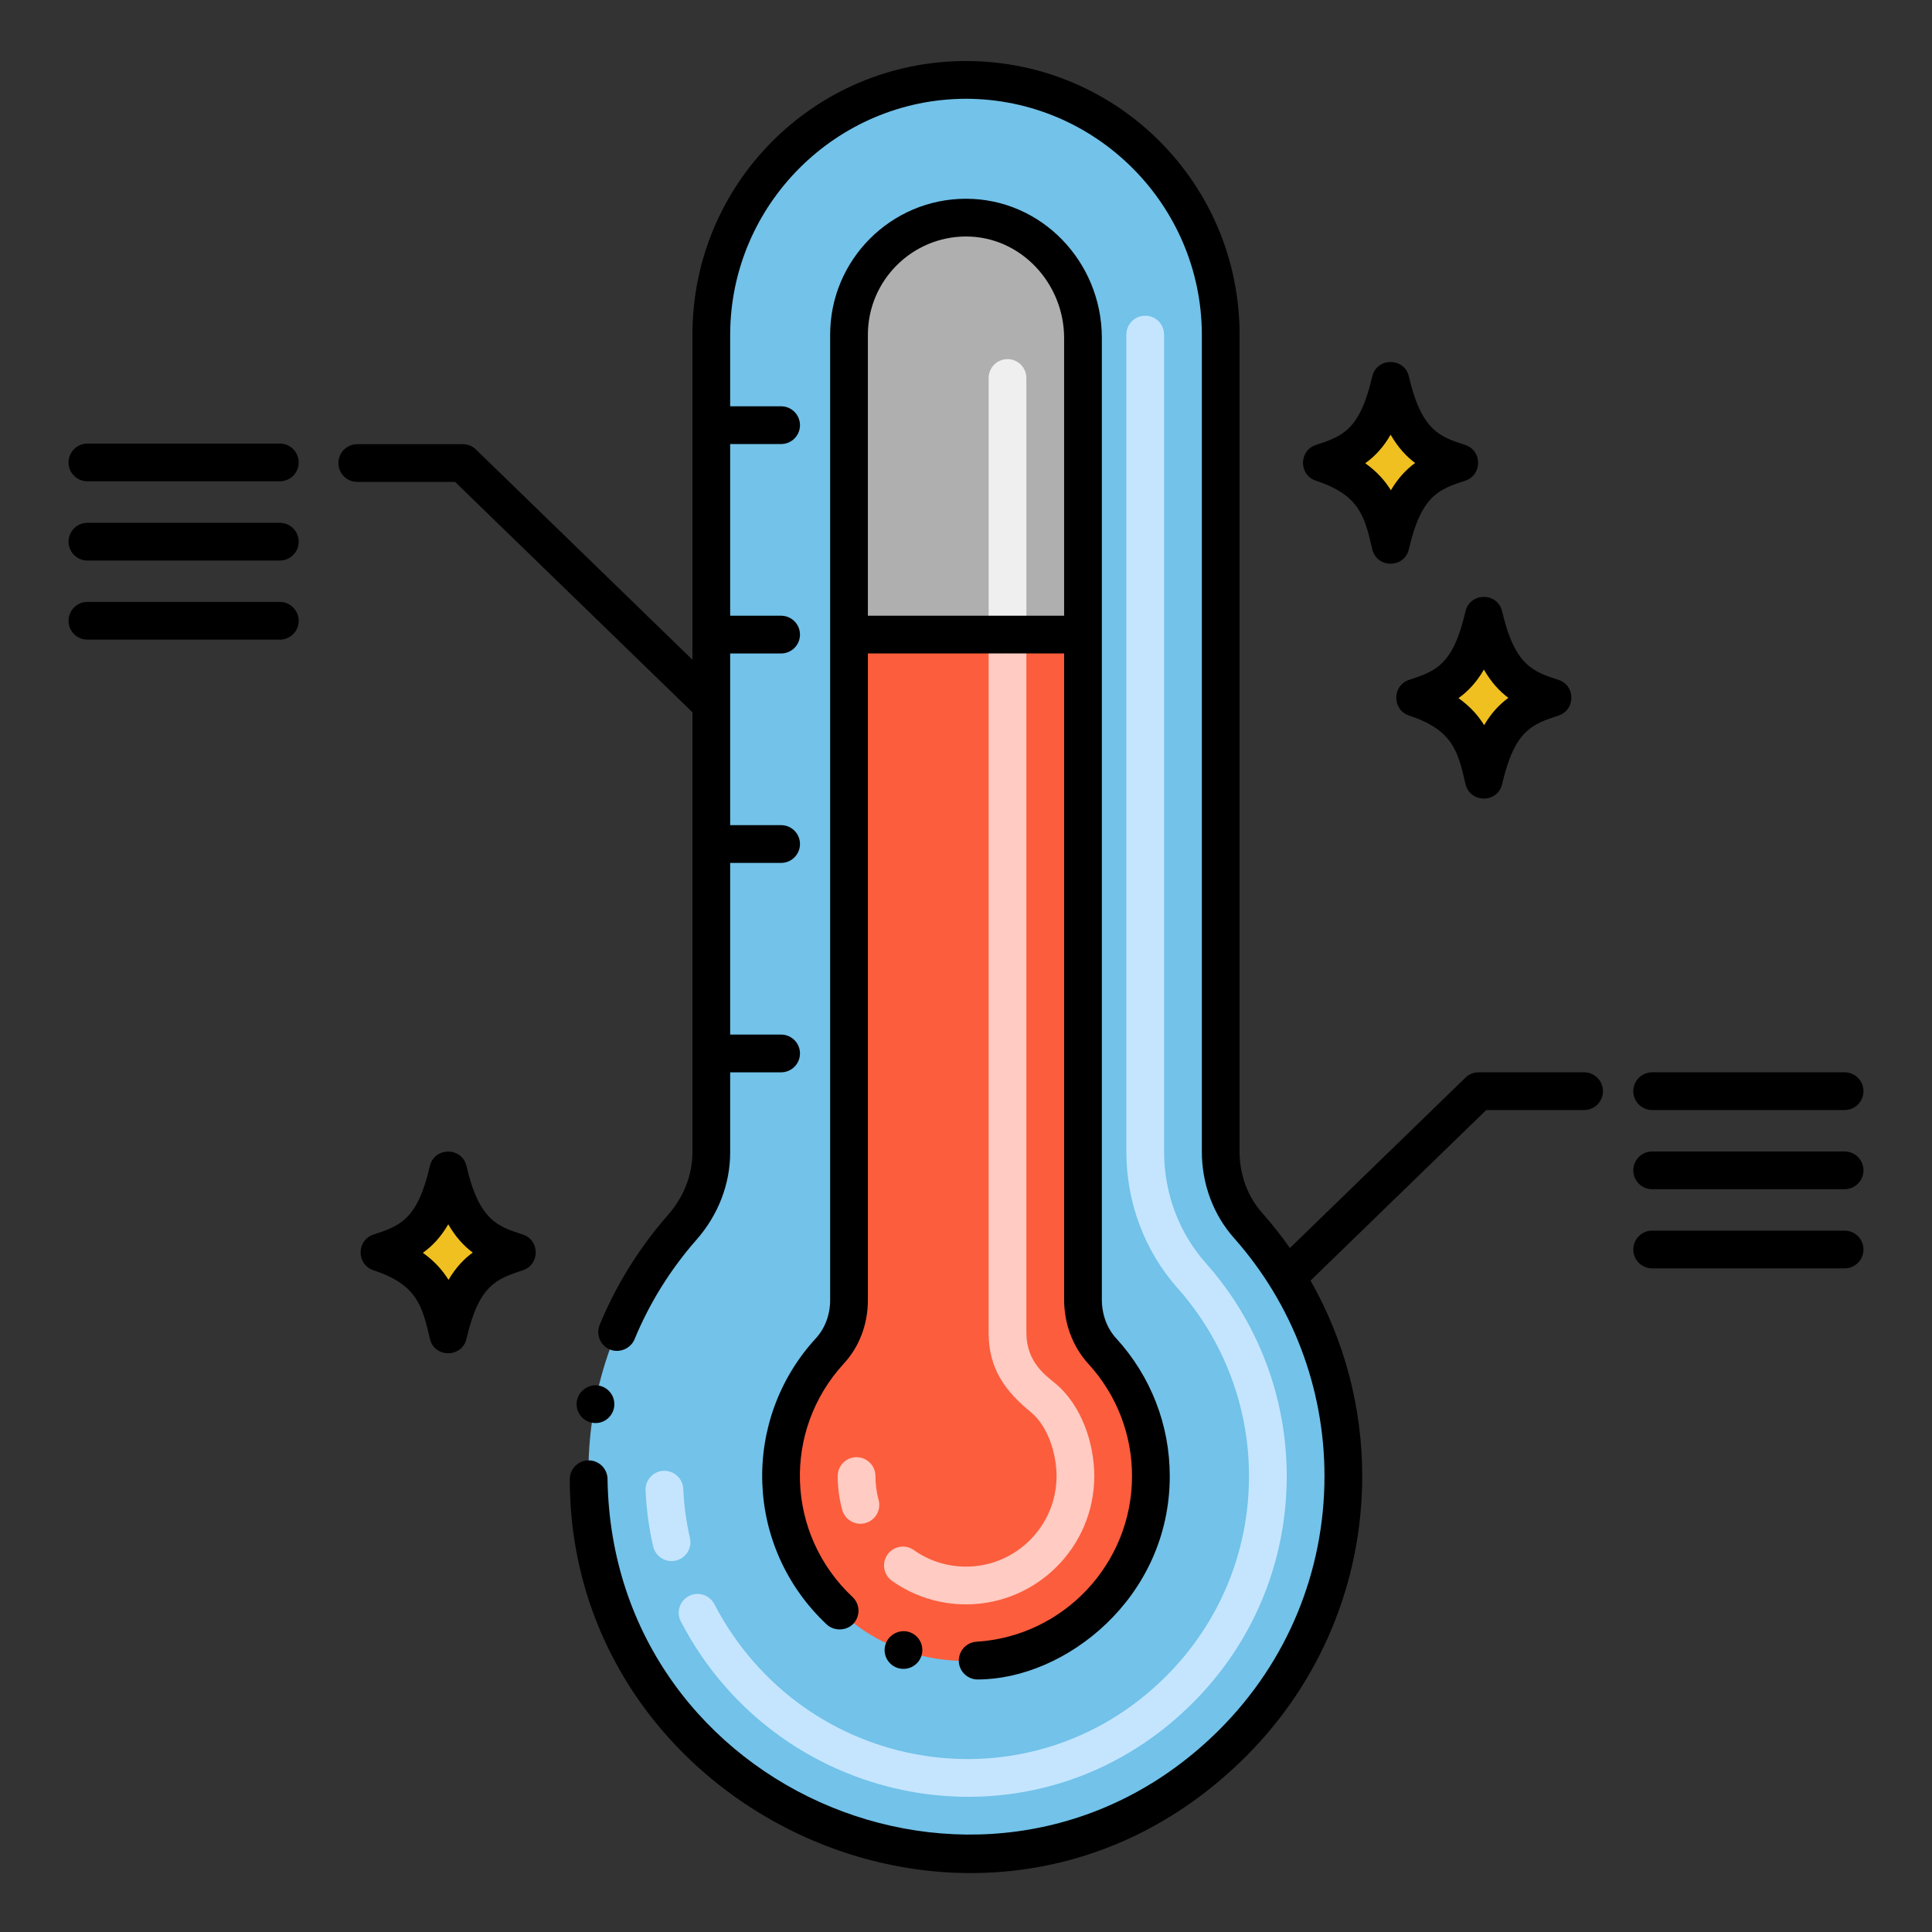 <?xml version="1.0" encoding="utf-8"?>
<!-- Generator: Adobe Illustrator 24.0.0, SVG Export Plug-In . SVG Version: 6.00 Build 0)  -->
<svg version="1.1" xmlns="http://www.w3.org/2000/svg" xmlns:xlink="http://www.w3.org/1999/xlink" x="0px" y="0px"
	 viewBox="0 0 256 256" enable-background="new 0 0 256 256" xml:space="preserve">
<rect x="0" y="0" width="256" height="256" fill="#333333" stroke="none"/>
<g id="Layer_2" display="none">
	<rect x="-1436" y="-3816" display="inline" fill="#FFFFFF" width="1786" height="5896"/>
</g>
<g id="Layer_1">
	<g>
		<path fill="#F0C020" d="M193.373,61.328c-3.489-1.153-7.093-2.161-9.116-10.876c-1.863,8.027-4.849,9.466-9.116,10.876
			c6.96,2.3,8.009,6.108,9.116,10.876C186.164,63.984,189.318,62.667,193.373,61.328z"/>
		<path fill="#F0C020" d="M68.502,165.951c-3.489-1.153-7.093-2.161-9.116-10.876c-1.863,8.027-4.849,9.466-9.116,10.876
			c6.96,2.3,8.009,6.108,9.116,10.876C61.293,168.608,64.447,167.291,68.502,165.951z"/>
		<path fill="#F0C020" d="M205.73,92.451c-3.489-1.153-7.093-2.161-9.116-10.876c-1.863,8.027-4.849,9.466-9.116,10.876
			c6.96,2.3,8.009,6.108,9.116,10.876C198.521,95.108,201.675,93.791,205.73,92.451z"/>
		<path fill="#72C2E9" d="M161.75,152.602V44.336c0-18.64-15.11-33.75-33.75-33.75h0c-18.64,0-33.75,15.11-33.75,33.75v108.369
			c0,3.667-1.418,7.157-3.837,9.912c-28.278,32.209-5.175,82.758,37.335,82.968c27.73,0.137,50.252-22.301,50.252-49.999
			c0-12.737-4.764-24.359-12.606-33.187C163.005,159.71,161.75,156.199,161.75,152.602z"/>
		<path fill="#C5E5FF" d="M90.215,214.857c-0.638-1.225-0.161-2.734,1.064-3.371c1.223-0.635,2.733-0.161,3.371,1.064
			c11.754,22.599,41.742,27.677,59.867,9.554c7.082-7.082,10.982-16.5,10.982-26.518c0-9.186-3.356-18.023-9.451-24.886
			c-4.384-4.935-6.799-11.362-6.799-18.099V44.336c0-1.381,1.119-2.5,2.5-2.5s2.5,1.119,2.5,2.5v108.266
			c0,5.512,1.967,10.76,5.537,14.778c6.908,7.778,10.713,17.795,10.713,28.206c0,11.354-4.421,22.026-12.447,30.053
			C137.305,246.385,103.353,240.121,90.215,214.857z M86.546,204.909c-0.559-2.432-0.896-4.926-1.005-7.414
			c-0.06-1.379,1.01-2.546,2.39-2.606c1.367-0.043,2.547,1.009,2.606,2.39c0.095,2.186,0.392,4.376,0.882,6.512
			c0.309,1.346-0.531,2.688-1.877,2.996C88.179,207.096,86.852,206.241,86.546,204.909z"/>
		<path fill="#FC5D3D" d="M146.073,179.049c-1.704-1.861-2.573-4.339-2.573-6.862V44.336c0-8.56-6.94-15.5-15.5-15.5h0
			c-8.56,0-15.5,6.94-15.5,15.5v127.936c0,2.479-0.858,4.912-2.536,6.736c-13.985,15.204-3.863,39.776,16.484,41.03
			c14.233,0.877,26.052-10.408,26.052-24.452C152.5,189.211,150.062,183.406,146.073,179.049z"/>
		<path fill="#FFCBC2" d="M128,212.586c-3.533,0-6.924-1.077-9.805-3.115c-1.127-0.798-1.394-2.357-0.597-3.485
			c0.798-1.127,2.359-1.395,3.485-0.597c2.031,1.438,4.423,2.197,6.916,2.197c6.617,0,12-5.383,12-12
			c0-2.846-1.083-6.572-3.426-8.488c-3.302-2.7-5.574-5.664-5.574-10.483V84.086c0-1.381,1.119-2.5,2.5-2.5s2.5,1.119,2.5,2.5
			v92.528c0,3.861,2.593,5.676,3.738,6.612c3.643,2.977,5.262,8.145,5.262,12.359C145,204.96,137.374,212.586,128,212.586z
			 M111.598,200.063c-0.396-1.454-0.598-2.961-0.598-4.477c0-1.381,1.119-2.5,2.5-2.5s2.5,1.119,2.5,2.5
			c0,1.071,0.142,2.136,0.422,3.162c0.363,1.332-0.423,2.706-1.755,3.069C113.32,202.183,111.958,201.384,111.598,200.063z"/>
		<path fill="#AFAFAF" d="M112.5,44.336v39.75h31v-39.75c0-8.56-6.94-15.5-15.5-15.5h0C119.44,28.836,112.5,35.776,112.5,44.336z"/>
		<path fill="#EFEFEF" d="M133.5,86.586c-1.381,0-2.5-1.119-2.5-2.5v-34c0-1.381,1.119-2.5,2.5-2.5s2.5,1.119,2.5,2.5v34
			C136,85.467,134.881,86.586,133.5,86.586z"/>
		<g>
			<path d="M174.36,63.693c5.81,1.921,6.471,4.766,7.47,9.073c0.597,2.569,4.258,2.569,4.854,0c1.659-7.153,3.971-7.917,7.47-9.073
				c2.271-0.75,2.276-3.98,0-4.731c-3.271-1.072-5.779-1.789-7.471-9.073c-0.594-2.564-4.26-2.557-4.853,0
				c-1.661,7.154-3.972,7.917-7.47,9.073C172.089,59.712,172.084,62.941,174.36,63.693z M184.266,57.602
				c0.989,1.715,2.098,2.892,3.245,3.746c-1.191,0.868-2.268,2.011-3.21,3.614c-0.797-1.285-1.876-2.501-3.401-3.581
				C182.154,60.488,183.284,59.3,184.266,57.602z"/>
			<path d="M69.283,163.585c-3.271-1.072-5.779-1.789-7.471-9.073c-0.595-2.564-4.26-2.557-4.853,0
				c-1.661,7.154-3.972,7.917-7.47,9.073c-2.271,0.75-2.276,3.979,0,4.731c5.81,1.921,6.471,4.766,7.47,9.073
				c0.597,2.569,4.257,2.569,4.854,0c1.659-7.153,3.971-7.916,7.47-9.073C71.554,167.567,71.559,164.337,69.283,163.585z
				 M59.43,169.586c-0.797-1.285-1.876-2.501-3.401-3.581c1.254-0.894,2.384-2.081,3.366-3.78c0.989,1.715,2.098,2.892,3.245,3.746
				C61.449,166.84,60.372,167.983,59.43,169.586z"/>
			<path d="M194.187,81.012c-1.661,7.154-3.972,7.917-7.47,9.073c-2.271,0.75-2.276,3.979,0,4.731
				c5.811,1.921,6.471,4.766,7.47,9.073c0.597,2.569,4.258,2.569,4.854,0c1.659-7.153,3.971-7.916,7.47-9.073
				c2.271-0.75,2.276-3.98,0-4.732c-3.271-1.072-5.779-1.789-7.471-9.073C198.446,78.448,194.78,78.455,194.187,81.012z
				 M196.623,88.725c0.989,1.715,2.098,2.892,3.245,3.746c-1.191,0.869-2.268,2.011-3.21,3.615
				c-0.797-1.285-1.876-2.501-3.401-3.581C194.511,91.612,195.641,90.424,196.623,88.725z"/>
			<path d="M128,26.336c-9.92,0-18,8.08-18,18v127.939c0,1.91-0.681,3.74-1.88,5.04c-9.929,10.796-9.513,27.67,1.43,37.94
				c0.97,0.91,2.63,0.85,3.53-0.11c0.939-1.01,0.89-2.59-0.11-3.529c-8.892-8.357-9.299-22.074-1.17-30.921
				c2.07-2.239,3.2-5.239,3.2-8.42V86.586h26v85.6c0,3.23,1.149,6.271,3.229,8.55c3.721,4.061,5.771,9.341,5.771,14.851
				c0,11.59-9.05,21.24-20.61,21.95c-1.449,0.108-2.42,1.318-2.34,2.659c0.08,1.311,1.18,2.341,2.49,2.341
				c11.619,0,25.46-10.815,25.46-26.95c0-6.771-2.521-13.24-7.08-18.23c-1.24-1.34-1.92-3.18-1.92-5.17V44.776
				C146,34.717,138.032,26.336,128,26.336z M141,81.586h-26v-37.25c0.01-7.16,5.84-12.99,13-13c7.303,0,13,6.263,13,13.439V81.586z"
				/>
			<path d="M117.37,217.786c-0.483,1.319,0.214,2.731,1.479,3.199h0.01c1.335,0.479,2.751-0.235,3.21-1.5
				c0.45-1.263-0.169-2.715-1.5-3.199C119.29,215.816,117.819,216.526,117.37,217.786z"/>
			<path d="M81.359,186.546v-0.01c0.261-1.36-0.63-2.67-1.979-2.931c-1.35-0.26-2.68,0.65-2.93,1.98
				c-0.261,1.359,0.63,2.67,1.979,2.93C79.853,188.785,81.094,187.844,81.359,186.546z"/>
			<path d="M209.899,142.086H195.92c-0.66,0-1.271,0.25-1.74,0.71l-23.262,22.575c-1.13-1.603-2.343-3.156-3.658-4.636
				c-1.94-2.18-3.01-5.069-3.01-8.13V44.336c0-20.036-16.217-36.25-36.25-36.25c-20.038,0-36.25,16.217-36.25,36.25v43.082
				L63.06,59.556c-0.47-0.45-1.09-0.7-1.74-0.7H47.34c-1.38,0-2.5,1.12-2.5,2.5s1.12,2.5,2.5,2.5H60.3l31.45,30.523v58.327
				c0,2.96-1.141,5.899-3.22,8.26c-3.82,4.35-6.87,9.26-9.07,14.58c-0.527,1.306,0.095,2.735,1.35,3.27
				c1.26,0.521,2.76-0.12,3.271-1.359c1.989-4.82,4.76-9.261,8.21-13.19c2.88-3.27,4.46-7.38,4.46-11.56v-10.62h6.75
				c1.38,0,2.5-1.12,2.5-2.5s-1.12-2.5-2.5-2.5h-6.75v-22.75h6.75c1.38,0,2.5-1.12,2.5-2.5s-1.12-2.5-2.5-2.5h-6.75v-22.75h6.75
				c1.38,0,2.5-1.12,2.5-2.5s-1.12-2.5-2.5-2.5h-6.75v-22.75h6.75c1.38,0,2.5-1.12,2.5-2.5s-1.12-2.5-2.5-2.5h-6.75v-9.5
				c0.03-17.2,14.05-31.22,31.25-31.25c17.2,0.03,31.22,14.05,31.25,31.25v108.27c0,4.28,1.52,8.351,4.27,11.45
				c7.721,8.7,11.98,19.89,11.98,31.53c0,12.68-4.94,24.609-13.91,33.59c-29.695,29.66-80.46,8.777-81.09-33.19
				c-0.01-1.369-1.13-2.479-2.5-2.479h-0.021c-1.38,0.01-2.489,1.14-2.479,2.52c0,44.93,55.909,70.385,89.62,36.681
				c9.853-9.855,15.38-23.1,15.38-37.12c0-9.155-2.393-18.061-6.847-25.903l23.276-22.597h12.97c1.381,0,2.5-1.12,2.5-2.5
				S211.28,142.086,209.899,142.086z"/>
			<path d="M218.92,147.086h25.5c1.38,0,2.5-1.12,2.5-2.5s-1.12-2.5-2.5-2.5h-25.5c-1.38,0-2.5,1.12-2.5,2.5
				S217.54,147.086,218.92,147.086z"/>
			<path d="M244.42,152.576h-25.5c-1.38,0-2.5,1.119-2.5,2.5c0,1.38,1.12,2.5,2.5,2.5h25.5c1.38,0,2.5-1.12,2.5-2.5
				C246.92,153.696,245.8,152.576,244.42,152.576z"/>
			<path d="M244.42,163.066h-25.5c-1.38,0-2.5,1.12-2.5,2.5s1.12,2.5,2.5,2.5h25.5c1.38,0,2.5-1.12,2.5-2.5
				S245.8,163.066,244.42,163.066z"/>
			<path d="M37.08,58.776h-25.5c-1.38,0-2.5,1.13-2.5,2.511c0,1.369,1.12,2.489,2.5,2.489h25.5c1.38,0,2.5-1.12,2.5-2.489
				C39.58,59.906,38.46,58.776,37.08,58.776z"/>
			<path d="M37.08,69.276h-25.5c-1.38,0-2.5,1.12-2.5,2.5c0,1.37,1.12,2.5,2.5,2.5h25.5c1.38,0,2.5-1.13,2.5-2.5
				C39.58,70.396,38.46,69.276,37.08,69.276z"/>
			<path d="M37.08,79.756h-25.5c-1.38,0-2.5,1.13-2.5,2.51c0,1.37,1.12,2.49,2.5,2.49h25.5c1.38,0,2.5-1.12,2.5-2.49
				C39.58,80.886,38.46,79.756,37.08,79.756z"/>
		</g>
	</g>
</g>
</svg>
